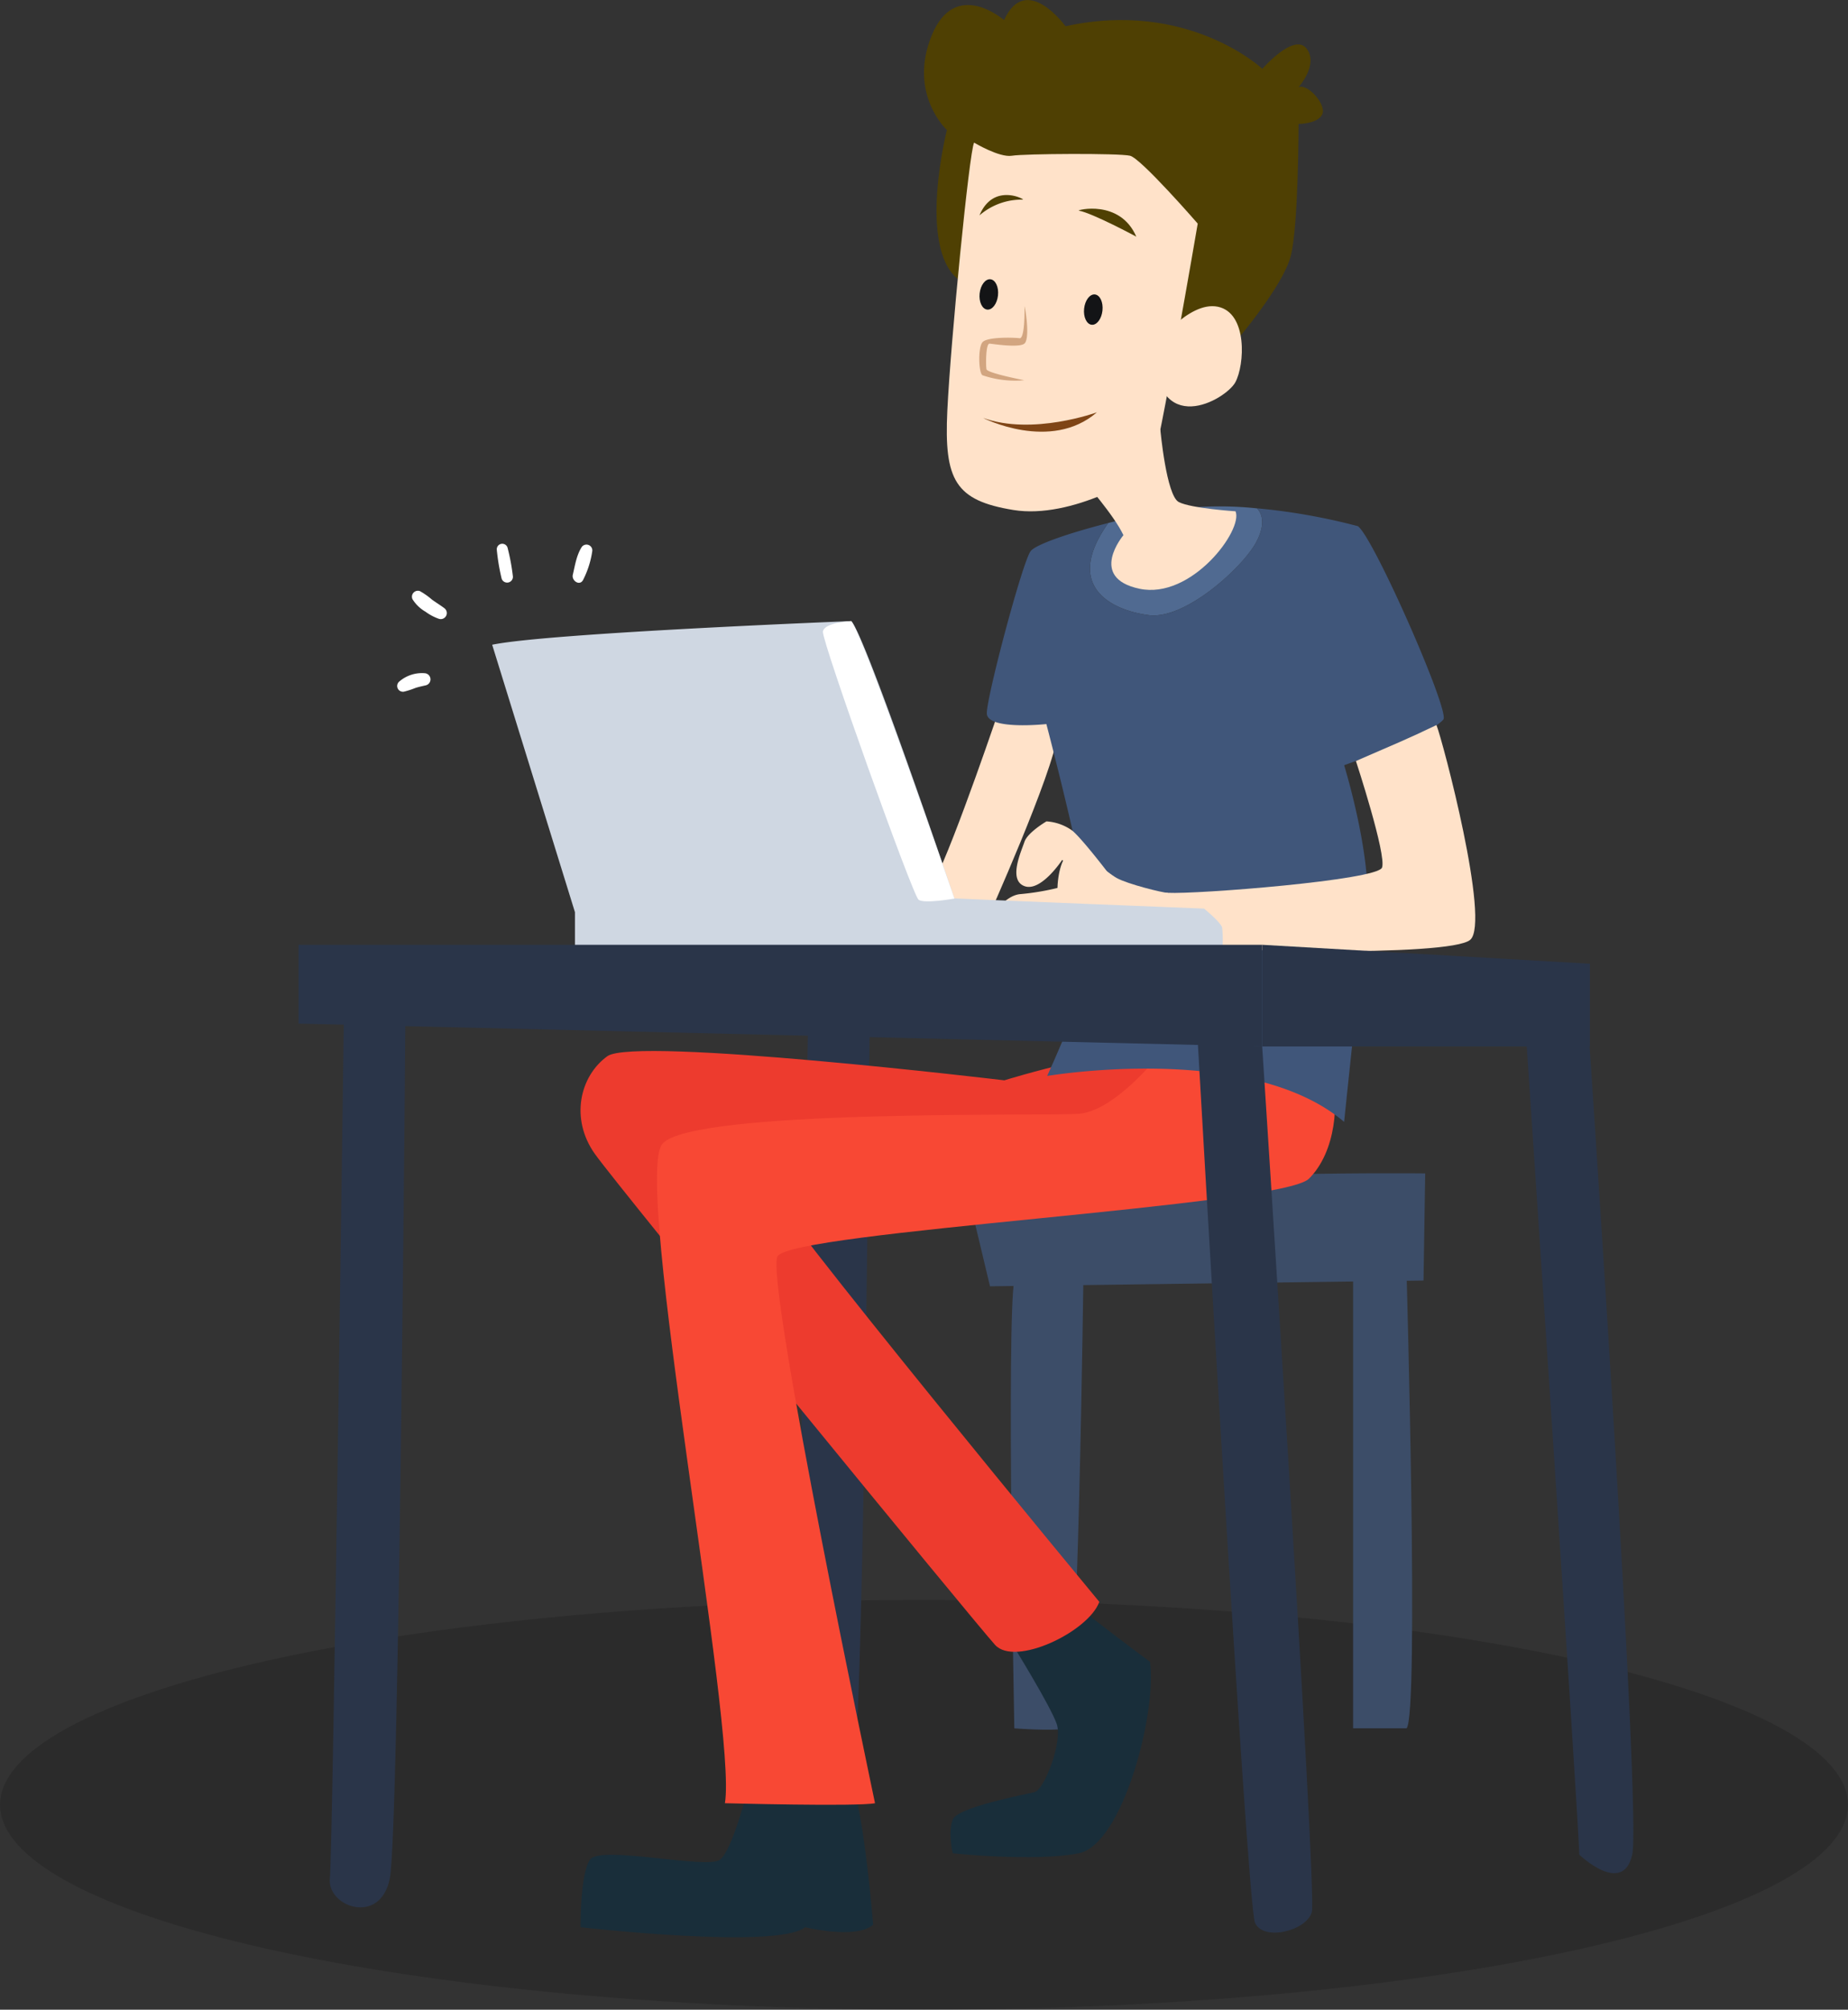 <svg id="Objects" xmlns="http://www.w3.org/2000/svg" viewBox="0 0 372.4 404.81"><rect x="0" y="0" width="372.4" height="404.81" fill="#333333" stroke="none"/><defs><style>.cls-1{opacity:0.15;}.cls-2{fill:#2a3549;}.cls-3{fill:#3c4d68;}.cls-4{fill:#fff;}.cls-5{fill:#192e3a;}.cls-6{fill:#ed3b2e;}.cls-7{fill:#f84834;}.cls-8{fill:#4f4003;}.cls-9{fill:#ffe2c9;}.cls-10{fill:#d2a580;}.cls-11{fill:#7f4516;}.cls-12{fill:#131416;}.cls-13{fill:#506a91;}.cls-14{fill:#40567a;}.cls-15{fill:#cfd7e2;}</style></defs><title>8-People</title><ellipse class="cls-1" cx="186.2" cy="363.54" rx="186.2" ry="41.27"/><path class="cls-2" d="M358.11,460.49s-2.25,152.18-2.88,157.23,10.18,8.56,12.09,0,3.17-157.23,3.17-157.23H358.11Z" transform="translate(-195.14 -264.15)"/><path class="cls-3" d="M478.59,520.92s2.53,88.67,0,91.36H467.81V520.92C467.81,516.53,478.49,517.23,478.59,520.92Z" transform="translate(-195.14 -264.15)"/><path class="cls-3" d="M413.49,519.39s-1.14,92.28-3.57,92.9-10.38,0-10.38,0-1.58-82.43,0-90.2S413.49,519.39,413.49,519.39Z" transform="translate(-195.14 -264.15)"/><path class="cls-3" d="M390.64,506.5l4,16.75L482,522.09l0.34-21.58S413,499.7,390.64,506.5Z" transform="translate(-195.14 -264.15)"/><path class="cls-4" d="M458.32,403.29s7.37,11.38,7.7,15C466,418.29,459.27,408.05,458.32,403.29Z" transform="translate(-195.14 -264.15)"/><path class="cls-5" d="M399.23,595.49s7.63,12.32,8.86,15.93-2.52,13.19-4.43,13.7-15.52,3-16.53,5.55,0,6.79,0,6.79,16.47,1.75,25.38,0,15.8-28.47,14.37-38.56c0,0-12.19-9.08-14.37-11.09S399.23,595.49,399.23,595.49Z" transform="translate(-195.14 -264.15)"/><path class="cls-6" d="M397.53,481.76s-74.43-8.89-80-4.86S310,489.5,315,496.56s76.64,94.51,80.67,98.93,18.79-2.63,21-8.68c0,0-66.37-80.17-68.89-86.72,0,0,61.92-.2,68.89-9.11S434,479.92,428.48,476.9,397.53,481.76,397.53,481.76Z" transform="translate(-195.14 -264.15)"/><path class="cls-5" d="M345.79,624.62s-3,12.1-5.55,14.12-24.2-3-26.22,0-1.88,13.61-1.88,13.61,39.69,4.54,45.24,0c0,0,10.28,2.52,13.71-.5,0,0-2.12-26.69-5.14-30.24S345.79,624.62,345.79,624.62Z" transform="translate(-195.14 -264.15)"/><path class="cls-7" d="M428.48,476.9s-8.74,11.09-16,11.6-77.81-1-83.86,6.05,15.13,117.91,12.6,132.82c0,0,26.72.72,30.25,0,0,0-22.18-105.09-19.66-110.13s101.55-10.12,107.1-15.66,6.05-15.63,4.54-21.18S428.48,476.9,428.48,476.9Z" transform="translate(-195.14 -264.15)"/><path class="cls-8" d="M444.44,332.6s9.2-10.79,10.79-16.82,1.59-26.66,1.59-26.66,3.81,0,4.76-1.9-2.86-6.27-4.76-5.52c0,0,4.13-4.6,1.59-7.79s-8.89,4.1-8.89,4.1-14.92-14-39.67-8.57c0,0-7.93-11-12.38-1.24,0,0-9.84-8.6-14.6,3.14s3.08,19,3.08,19-5.91,23.28,2.17,30S432.69,335.14,444.44,332.6Z" transform="translate(-195.14 -264.15)"/><path class="cls-9" d="M436.5,309.19s-7.93,46.26-9.2,48.49-16.19,11.11-27.93,9.2-14-6-13.33-20,4.44-52.36,5.4-54c0,0,5.08,3.06,7.62,2.64s21.58-.53,23.8,0S436.5,309.19,436.5,309.19Z" transform="translate(-195.14 -264.15)"/><path class="cls-9" d="M427.58,334.19s7-9.52,13-8.25,5.4,11.74,3.49,15.23S427.9,352.91,427.58,334.19Z" transform="translate(-195.14 -264.15)"/><path class="cls-10" d="M401.59,325.82s0.16,6.62-1,6.46-6.51-.3-7.46.8-0.79,6.18,0,6.66a20.35,20.35,0,0,0,8.42,1s-7.47-1.43-7.62-2.22-0.16-5.22.63-5.15,5.89,0.88,7,0S401.91,327,401.59,325.82Z" transform="translate(-195.14 -264.15)"/><path class="cls-11" d="M416.19,347.2s-13,4.76-23,1.11C393.18,348.31,406.83,355.29,416.19,347.2Z" transform="translate(-195.14 -264.15)"/><ellipse class="cls-12" cx="415.44" cy="326.51" rx="3.07" ry="1.86" transform="translate(-148.56 440.69) rotate(-83.89)"/><ellipse class="cls-12" cx="394.4" cy="323.45" rx="3.07" ry="1.86" transform="translate(-164.33 417.04) rotate(-83.89)"/><path class="cls-8" d="M412.54,306.58c-0.56-.1,8.29-2.39,11.58,5.24C424.12,311.81,415.24,307.05,412.54,306.58Z" transform="translate(-195.14 -264.15)"/><path class="cls-8" d="M401.27,304.36c0.48,0-5.94-3.52-8.75,3.17A13,13,0,0,1,401.27,304.36Z" transform="translate(-195.14 -264.15)"/><path class="cls-9" d="M396.95,405.73s-9.32,27.69-13.6,36.07S394,449.56,394,449.56s13.42-29.85,14.25-37.47S400.55,395.3,396.95,405.73Z" transform="translate(-195.14 -264.15)"/><path class="cls-13" d="M448.32,373.3c-2.62,5-14.28,15.71-21.66,14.76s-17.37-5.66-8.19-18.56c3.36-.86,7-1.67,10.49-2.35a72,72,0,0,1,19.48-.6C448.93,367,450.59,369,448.32,373.3Z" transform="translate(-195.14 -264.15)"/><path class="cls-14" d="M402.86,375.13c1.11-1.34,7.7-3.61,15.61-5.63-9.18,12.9.81,17.61,8.19,18.56s19-9.76,21.66-14.76c2.27-4.33.61-6.31,0.12-6.76a123.24,123.24,0,0,1,20.34,3.6c3.17,2.28,18.58,37.31,17.22,38.94-2.7,3.25-20,9.2-20,9.2s6.19,19.94,4.44,31.29c-0.73,4.72-4.44,40.56-4.44,40.56-19-16.19-59.84-9.25-59.84-9.25s8.16-17.86,9.23-24.53S406,410,406,410,394,411.3,394,407.81,401.27,377,402.86,375.13Z" transform="translate(-195.14 -264.15)"/><path class="cls-9" d="M413.65,361.16s5.92,6.66,7.88,10.79c0,0-7.24,8.57,3.23,10.79s20.95-11.85,19.36-15.6c0,0-8.89-.58-11.42-1.85s-3.73-14.6-3.73-14.6S418.41,345.61,413.65,361.16Z" transform="translate(-195.14 -264.15)"/><path class="cls-9" d="M468.38,417.44s6.21,18.93,5.26,21.47-37.45,5.4-43.16,5.08-4.76,9.2,1.27,10.47,55.54,2.54,59.66-1-5.53-40.08-6.8-43.26C478.45,413.15,476.67,413.83,468.38,417.44Z" transform="translate(-195.14 -264.15)"/><path class="cls-9" d="M418.4,439.91s-5.15-6.75-7.18-8.45a10,10,0,0,0-5.2-1.86s-3.81,2.22-4.44,4.13-3.33,7.67,0,8.91,7.59-5.26,7.59-5.26,3.13,1.72,4.12,3.32S418.4,439.91,418.4,439.91Z" transform="translate(-195.14 -264.15)"/><path class="cls-9" d="M432,446.93s-15.42-6.63-19.57-5.14a50.3,50.3,0,0,1-11.66,2.46c-2.62.21-4.44,3-4.93,2.68S426.78,452,432,446.93Z" transform="translate(-195.14 -264.15)"/><path class="cls-9" d="M430.47,444c-0.93,0-8.09-1.75-10.31-3s-7.44-6.05-8.89-5.55-2.7,2.86-3,6.82,1.59,6.35,4.28,5.4,2.22-4.13,2.22-4.13,9.36,4.86,12.54,4.34S430.47,444,430.47,444Z" transform="translate(-195.14 -264.15)"/><path class="cls-15" d="M441.42,455.78a23.55,23.55,0,0,0,0-4.8c-0.32-1.11-3.65-3.81-3.65-3.81s-43.8-1.75-50.3-2.06c0,0-17.93-53-20.79-55.85,0,0-60.93,2.38-72.36,4.76L311,447.89v7.88s74.42,1.31,79.81,0h50.62Z" transform="translate(-195.14 -264.15)"/><path class="cls-4" d="M366.68,389.25s-5.47.24-5.71,2.14,18.09,53.16,19.28,54,7.22-.24,7.22-0.24S369.3,392.34,366.68,389.25Z" transform="translate(-195.14 -264.15)"/><path class="cls-4" d="M310.57,379.93c0.44-1.89.74-3.93,1.8-5.6a1.18,1.18,0,0,1,2.13.77,18.7,18.7,0,0,1-1.87,5.89C311.94,382.26,310.29,381.11,310.57,379.93Z" transform="translate(-195.14 -264.15)"/><path class="cls-4" d="M297.42,374.47a42.31,42.31,0,0,1,1.06,5.66,1.16,1.16,0,0,1-2.29.42,42.39,42.39,0,0,1-.94-5.68A1.11,1.11,0,0,1,297.42,374.47Z" transform="translate(-195.14 -264.15)"/><path class="cls-4" d="M279.74,383.21a14.54,14.54,0,0,1,2.46,1.73c0.82,0.59,1.69,1.12,2.49,1.72a1.22,1.22,0,0,1-1.1,2.14,10.17,10.17,0,0,1-2.7-1.43,7.46,7.46,0,0,1-2.63-2.53A1.2,1.2,0,0,1,279.74,383.21Z" transform="translate(-195.14 -264.15)"/><path class="cls-4" d="M275.58,401.45a7,7,0,0,1,5.2-1.69,1.24,1.24,0,0,1,.11,2.45c-0.7.16-1.39,0.3-2.08,0.53a16.05,16.05,0,0,1-2.27.73A1.16,1.16,0,0,1,275.58,401.45Z" transform="translate(-195.14 -264.15)"/><path class="cls-2" d="M264.49,464.69s-2.25,172.09-2.88,177.8,10.18,9.68,12.09,0,3.17-177.8,3.17-177.8H264.49Z" transform="translate(-195.14 -264.15)"/><polygon class="cls-2" points="320.39 194.13 254.35 190.31 254.35 210.79 320.39 210.79 320.39 194.13"/><polygon class="cls-2" points="60.16 190.31 254.35 190.31 254.35 210.79 60.16 206.19 60.16 190.31"/><path class="cls-2" d="M502.48,470.17s10.9,161.93,10.9,167.56c0,0,8.77,8.41,10.68,0s-8.91-167.56-8.91-167.56H502.48Z" transform="translate(-195.14 -264.15)"/><path class="cls-2" d="M449.49,474.93s11.12,170.58,10,174.39-9.84,5.91-11.46,2.1S436.5,473.94,436.5,473.94Z" transform="translate(-195.14 -264.15)"/></svg>